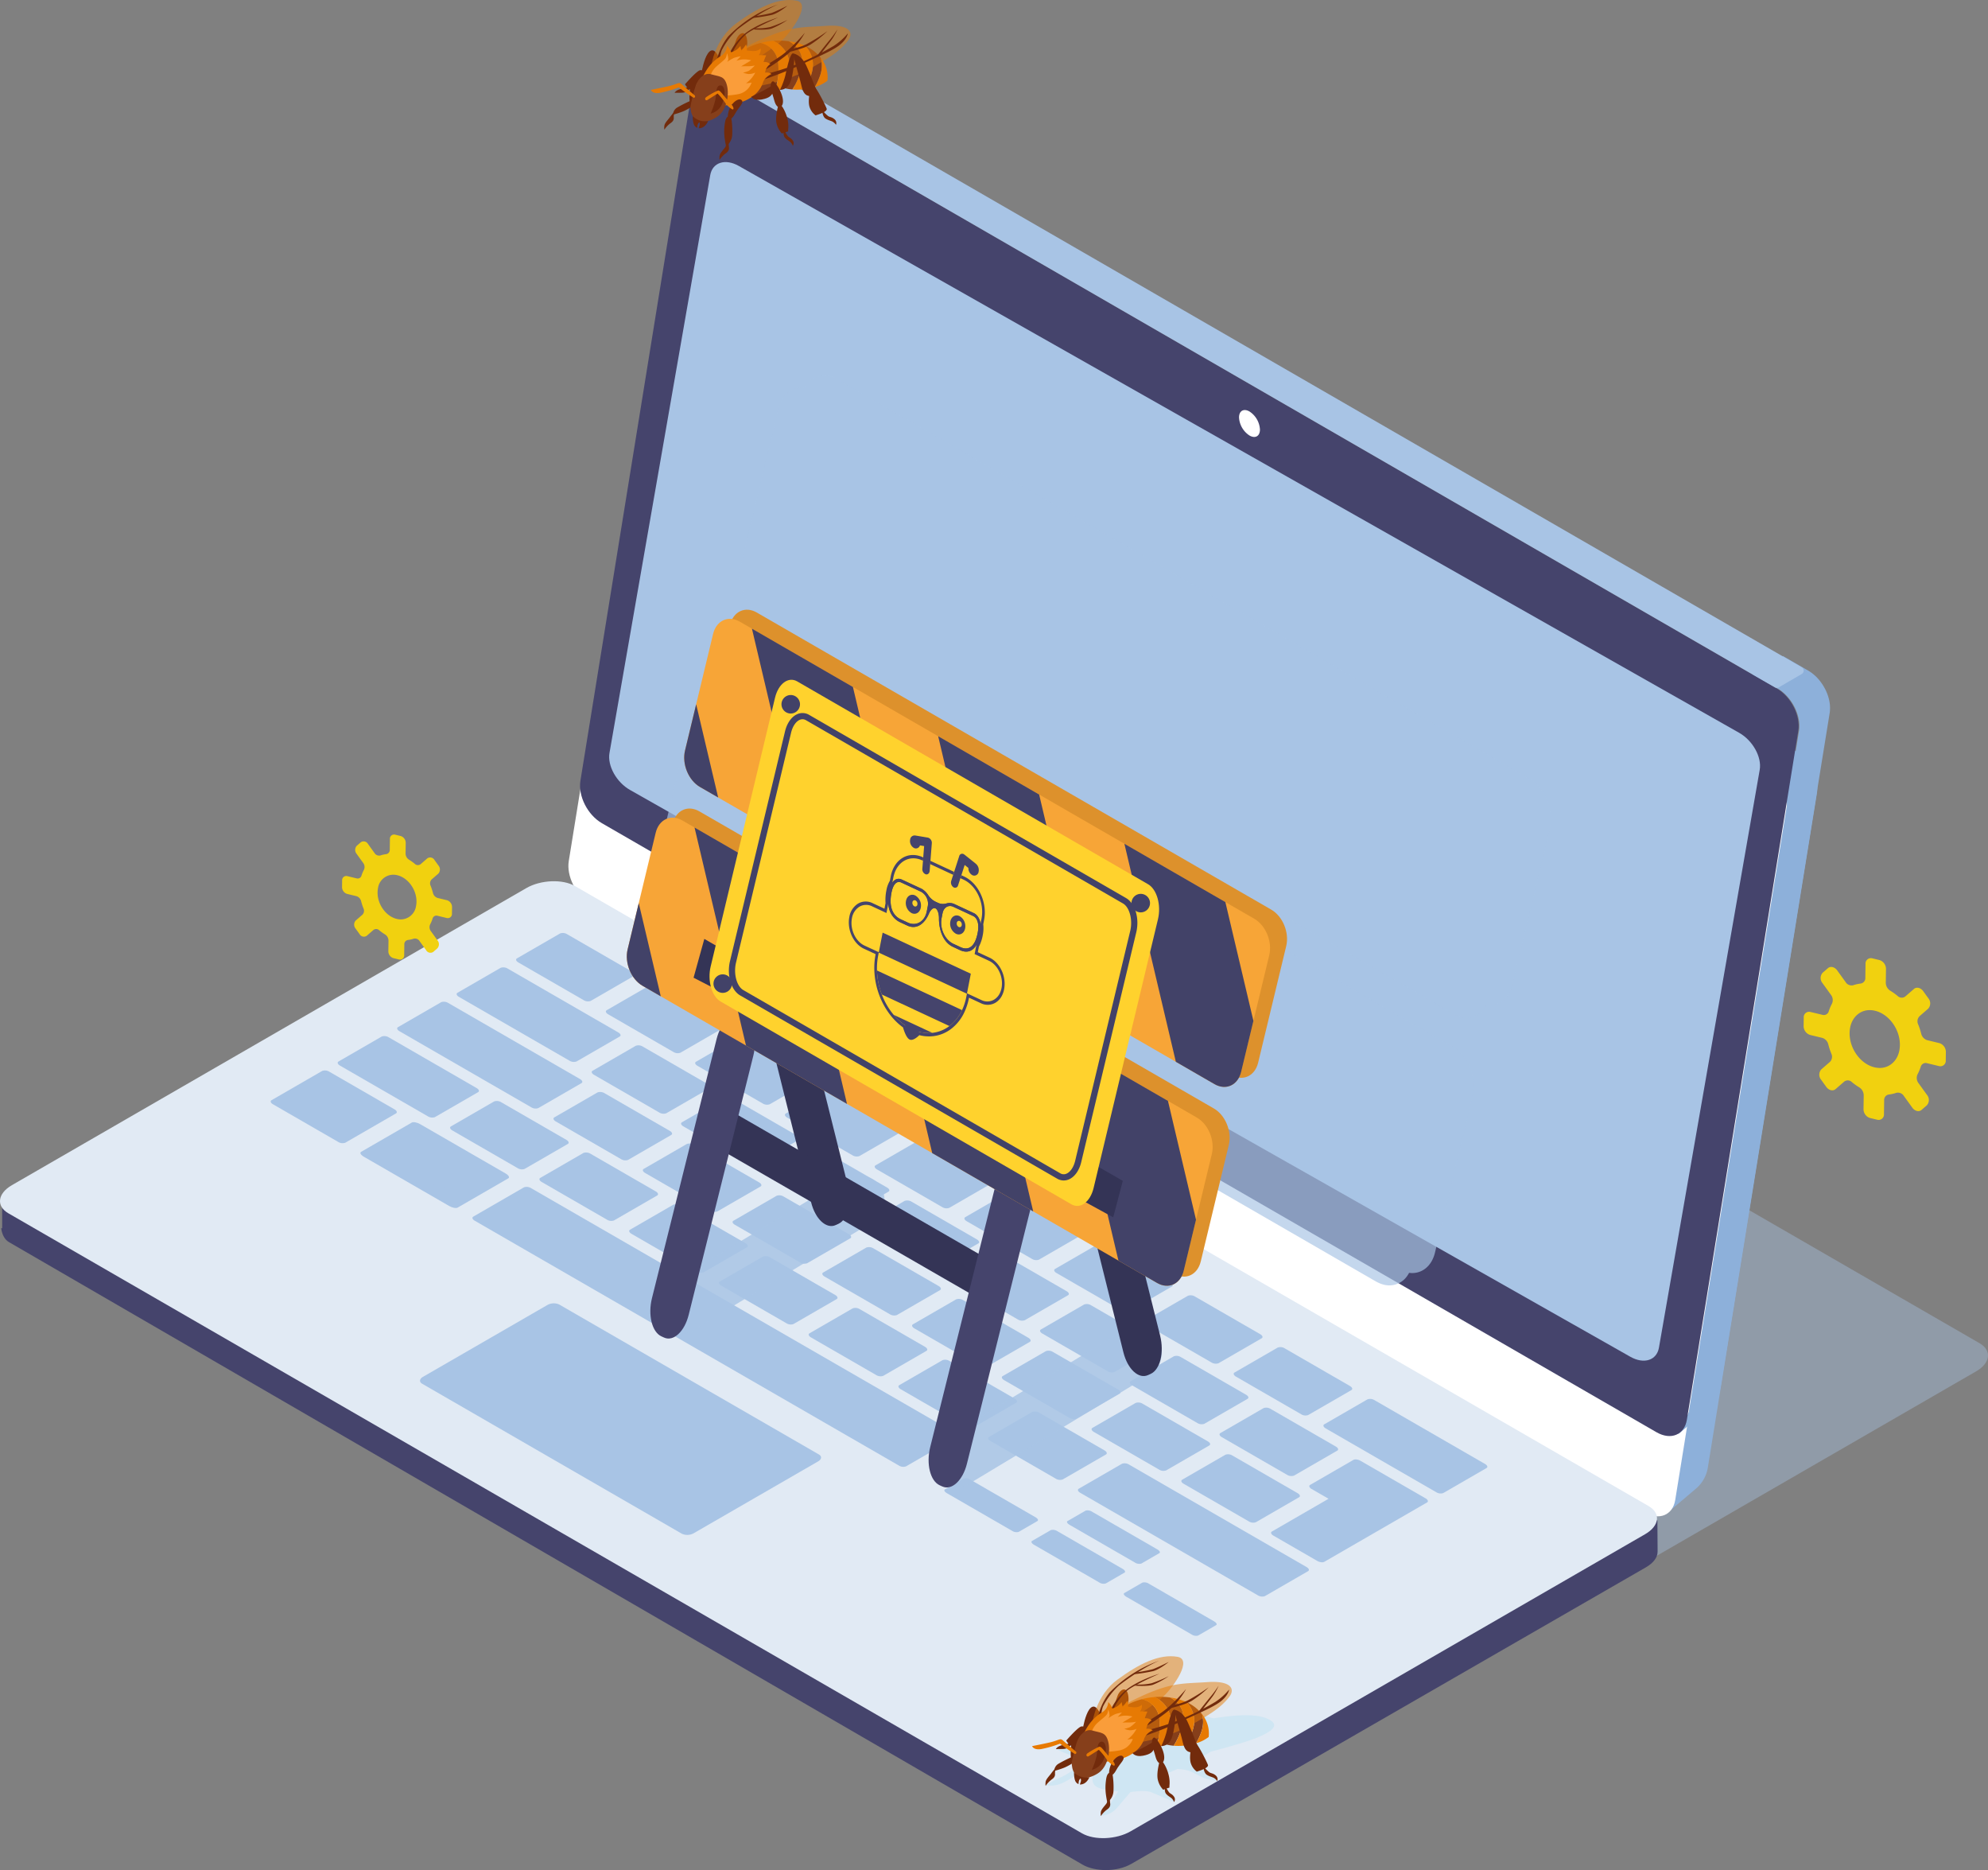 <svg xmlns="http://www.w3.org/2000/svg" width="714.37" height="671.823" viewBox="0 0 714.37 671.823"><rect x="0" y="0" width="714.37" height="671.823" fill="#808080" stroke="none"/><g transform="translate(-1038.117 -331)"><g transform="translate(72.074 156.113)"><path d="M1501.464,830.232,1115.673,607.495c-4.466-2.578-3.9-7.123,1.256-10.1l184.865-106.732c5.156-2.977,13.027-3.3,17.493-.725l385.791,222.737c4.465,2.578,3.9,7.123-1.256,10.1L1518.957,829.506C1513.8,832.483,1505.929,832.81,1501.464,830.232Z" transform="translate(-27.677 -55.227)" fill="#a8c4e5" opacity="0.4"/><path d="M1758.331,515.91l0-.038c0-.14,0-.279-.006-.419s-.011-.281-.019-.422c0-.02,0-.039,0-.059l0-.058c-.007-.1-.015-.2-.023-.3q-.021-.207-.046-.415c-.008-.065-.019-.131-.028-.2,0-.028-.007-.057-.011-.085-.007-.045-.012-.088-.019-.134-.022-.138-.045-.277-.072-.415s-.051-.262-.079-.393l0-.015v-.011q-.047-.209-.1-.419c-.035-.139-.071-.277-.109-.414-.011-.037-.022-.074-.032-.11s-.016-.053-.024-.079c-.021-.075-.041-.148-.064-.222q-.061-.2-.127-.4c-.033-.1-.069-.2-.1-.3l-.015-.042-.015-.045q-.068-.187-.14-.373c-.046-.119-.094-.238-.144-.357-.021-.05-.043-.1-.065-.15l-.027-.065c-.02-.047-.039-.093-.06-.14-.054-.122-.11-.246-.167-.367s-.117-.243-.177-.364l-.018-.035-.028-.054c-.064-.128-.13-.256-.2-.383s-.132-.234-.2-.351c-.045-.078-.088-.157-.133-.234-.021-.036-.041-.075-.062-.11-.113-.189-.233-.373-.352-.558-.039-.06-.076-.123-.115-.182l-.018-.028q-.231-.348-.48-.685c-.024-.032-.049-.062-.072-.094l-.065-.086c-.058-.076-.115-.153-.174-.229-.1-.126-.2-.249-.3-.372-.039-.047-.079-.092-.118-.138l-.061-.071c-.037-.043-.074-.088-.112-.131-.1-.114-.2-.226-.3-.336-.077-.084-.157-.165-.236-.247l-.042-.045-.039-.041q-.166-.168-.335-.331c-.117-.112-.235-.222-.355-.329l-.007-.007-.009-.008q-.173-.154-.349-.3c-.123-.1-.248-.206-.374-.305l-.047-.036-.053-.041c-.091-.071-.182-.142-.275-.21q-.189-.139-.38-.27c-.035-.024-.071-.047-.107-.071l-.035-.025-.011,0c-.076-.05-.15-.1-.226-.15q-.191-.12-.385-.235l-2.084-1.2-11.418,6.18s2.73,1.583,2.857,1.663.255.166.38.252.255.178.38.27.251.188.376.286c.052.041.1.084.155.126.2.161.393.326.584.5h0v0c.194.174.382.354.567.539.024.023.047.045.07.07q.264.266.517.547l.077.085q.246.276.479.564l.083.1q.231.288.45.586c.075.1.146.208.219.313.089.127.178.251.264.38.1.15.192.3.286.455.062.1.126.2.185.3s.1.178.151.266c.09.157.18.315.264.474.023.043.044.086.067.129.113.22.224.442.329.666l.026.056q.163.354.311.714l.029.073c.094.234.183.47.266.707l.032.091q.12.348.224.7l.032.106c.066.234.128.466.184.7.008.036.017.071.025.107.054.235.1.47.145.7l.017.1q.062.355.1.709c0,.032.007.062.01.094.027.238.048.475.062.711.007.118.013.238.016.355,0,.14.006.28.006.419s0,.292-.011.438-.015.291-.027.435-.029.314-.049.469c-.015.121-.032.241-.052.361,0,0-.039.239-.106.65L1707.6,768.527c-.187,1.159-4.682,8.579-3.667,7.989l10.793-9.147a12.573,12.573,0,0,0,4.28-7.58l38.721-239.313c.188-1.159.47-2.9.47-2.9.019-.12.036-.24.052-.361.013-.1.022-.205.031-.308,0-.006,0-.011,0-.017s0-.028,0-.042c0-.033.007-.067.01-.1.011-.144.02-.29.027-.435,0-.116.006-.232.008-.349C1758.331,515.944,1758.331,515.927,1758.331,515.91Z" transform="translate(-139.265 -57.678)" fill="#8db0da"/><g transform="translate(1170.29 230.883)"><path d="M1647.874,459.258c5.144,2.969,8.6,9.794,7.713,15.249L1615.55,721.952c-.878,5.459-5.763,7.469-10.906,4.5l-378.974-218.8c-5.144-2.969-8.6-9.794-7.713-15.249l40.032-247.449c.883-5.455,5.763-7.469,10.906-4.5Z" transform="translate(-1217.819 -239.084)" fill="#fff"/></g><path d="M1763.982,479.413v-.038c0-.14,0-.28-.006-.42s-.01-.28-.02-.421c0-.02,0-.04,0-.059l0-.058c-.007-.1-.014-.2-.024-.3-.013-.138-.029-.277-.045-.415-.008-.066-.019-.131-.028-.2,0-.028-.007-.057-.012-.085-.007-.045-.011-.089-.019-.134-.022-.139-.045-.277-.072-.415s-.051-.263-.08-.393l0-.015,0-.011c-.031-.14-.063-.28-.1-.419s-.07-.276-.108-.414c-.01-.036-.022-.073-.032-.109s-.016-.053-.023-.08c-.022-.074-.043-.148-.065-.222q-.061-.2-.127-.394c-.033-.1-.069-.2-.1-.3l-.015-.042-.016-.045c-.045-.125-.092-.249-.14-.373s-.094-.238-.144-.357c-.021-.05-.043-.1-.065-.151l-.028-.065c-.02-.046-.039-.093-.06-.14q-.081-.185-.167-.368c-.058-.122-.116-.243-.177-.364l-.018-.034-.028-.055q-.1-.192-.2-.382c-.064-.118-.133-.234-.2-.351-.044-.079-.088-.157-.133-.234-.021-.036-.041-.074-.062-.11-.113-.189-.233-.373-.352-.557-.039-.061-.075-.122-.115-.183l-.018-.028q-.232-.348-.48-.685l-.072-.095-.066-.085c-.058-.076-.114-.154-.174-.23q-.148-.187-.3-.372l-.118-.138-.061-.071c-.037-.044-.074-.088-.112-.131-.1-.114-.2-.226-.3-.336-.077-.084-.157-.165-.236-.247l-.043-.045-.038-.041q-.165-.168-.335-.331c-.117-.112-.235-.221-.355-.329l-.007-.007-.009-.007q-.172-.156-.349-.3c-.123-.1-.248-.206-.374-.306l-.047-.036-.054-.041c-.091-.071-.183-.142-.275-.21-.126-.093-.252-.183-.38-.27-.035-.024-.071-.047-.107-.071l-.035-.025-.011-.006c-.075-.05-.151-.1-.226-.149q-.191-.122-.384-.235l-9.177-5.3-11.264,6.8s9.668,5.06,9.8,5.141.255.165.38.251.255.178.38.27.252.189.376.286c.052.041.1.084.155.127.2.161.394.325.584.5h0v0c.193.174.381.354.566.539l.071.07q.264.267.517.547c.025.029.051.058.077.086.164.183.324.372.48.563l.083.1q.23.287.45.586c.074.1.146.208.219.313.089.127.179.252.265.381.1.149.192.3.286.455.062.1.126.2.185.3s.1.178.151.267c.09.157.18.314.264.474l.066.128c.114.221.225.442.329.667l.025.055q.164.354.311.714l.03.074c.094.234.183.47.266.706l.032.091q.121.349.224.7c.011.035.021.071.031.106q.1.349.185.7c.008.036.017.072.025.108.054.234.1.47.145.7.006.035.011.069.017.1.042.236.076.473.1.708,0,.032.007.063.01.094.027.238.048.475.062.712.007.118.013.237.016.355,0,.14.007.28.006.419s0,.292-.01.437-.015.291-.027.436-.029.313-.049.468c-.015.122-.032.242-.052.361,0,0-.039.238-.105.65L1713.248,732.03c-.187,1.158-4.682,8.579-3.667,7.989l10.792-9.147a12.569,12.569,0,0,0,4.28-7.579l38.722-239.314.47-2.9c.019-.119.036-.24.052-.361.013-.1.022-.2.032-.307,0-.006,0-.011,0-.018s0-.028,0-.041c0-.034.007-.067.01-.1q.017-.217.027-.436c.005-.115.007-.232.008-.348Z" transform="translate(-140.332 -50.014)" fill="#8db0da"/><g transform="translate(1174.474 202.049)"><path d="M1653.032,423.714c5.143,2.97,8.6,9.795,7.712,15.249l-40.036,247.444c-.879,5.459-5.763,7.469-10.907,4.5l-378.973-218.8c-5.143-2.97-8.6-9.794-7.713-15.249l40.032-247.448c.884-5.455,5.763-7.469,10.907-4.5Z" transform="translate(-1222.976 -203.54)" fill="#45446c"/></g><g transform="translate(1184.935 233.117)"><path d="M1641.933,446.868c4.878,2.764,8.185,8.709,7.385,13.286l-36.211,207.592c-.794,4.579-5.4,6.045-10.274,3.281L1243.376,467.4c-4.879-2.764-8.185-8.71-7.386-13.286l36.207-207.6c.8-4.577,5.4-6.045,10.274-3.282Z" transform="translate(-1235.871 -241.838)" fill="#a8c4e5"/></g><path d="M1561.79,804.178l-.084-11.506-14.813,5.73-3.174-7.314L1172.986,577.044c-4.465-2.578-12.623-2.252-17.778.725l-159.9,92.152v-2.566l-28.393,11.854v8.609h-.354c.375,2.434,1.3,4.1,2.809,4.973l385.791,223.642c4.466,2.578,12.337,2.7,17.493-.273l184.865-106.506c2.815-1.625,4.25-3.6,4.257-5.588Z" transform="translate(-0.098 -71.671)" fill="#45446c"/><path d="M1354.847,902.339,969.056,679.6c-4.466-2.578-3.9-7.123,1.256-10.1L1155.176,562.77c5.156-2.977,13.028-3.3,17.493-.725l385.792,222.737c4.465,2.578,3.9,7.123-1.256,10.1L1372.34,901.613C1367.184,904.59,1359.312,904.916,1354.847,902.339Z" transform="translate(0 -68.839)" fill="#e1eaf4"/><g transform="translate(1204.087 309.775)" opacity="0.68"><path d="M1543.407,599.869,1294.575,456.205c-4.666-2.694-9.476-1.235-11.835,3.144-4.261-.581-8.068,2.15-9.294,7.243l-11.766,48.864-1.8,7.495a14.739,14.739,0,0,0-.392,3.769,17.855,17.855,0,0,0,3.167,9.646,14.164,14.164,0,0,0,4.459,4.2l87.92,50.76,10.943,6.318h0l149.97,86.586c.17.1.341.174.511.261.311.159.621.3.933.425a9.6,9.6,0,0,0,1.68.513,8.464,8.464,0,0,0,1.021.138,7.738,7.738,0,0,0,6.873-3.181,9.874,9.874,0,0,0,.817-1.3c4.261.581,8.068-2.15,9.293-7.243l13.572-56.359C1552.211,610.966,1548.972,603.082,1543.407,599.869Z" transform="translate(-1259.479 -358.707)" fill="#a8c4e5"/><path d="M1577.636,481.355,1328.8,337.691c-4.666-2.694-9.476-1.235-11.835,3.143-4.261-.581-8.067,2.15-9.294,7.243l-11.49,47.714-2.082,8.645a14.729,14.729,0,0,0-.392,3.769c.01.484.048.97.1,1.455a17.735,17.735,0,0,0,.678,3.245c.164.532.342,1.06.554,1.575a17.766,17.766,0,0,0,1.144,2.3q.326.55.689,1.071a14.141,14.141,0,0,0,4.46,4.2L1550.17,565.712a10.172,10.172,0,0,0,3.124,1.2,7.855,7.855,0,0,0,8.494-3.931c.078-.13.144-.275.217-.411,4.261.581,8.067-2.151,9.294-7.244l13.572-56.359C1586.439,492.452,1583.2,484.567,1577.636,481.355Z" transform="translate(-1265.941 -336.335)" fill="#a8c4e5"/></g><path d="M1672.064,414.613,1296.446,197.75h0l-.024-.014-.56-.323,0,0c-.426-.245-.933-.536-.991-.568-.13-.07-.259-.137-.388-.2s-.263-.127-.393-.186-.263-.114-.393-.166-.273-.106-.408-.154-.273-.092-.409-.133-.291-.084-.436-.12l-.025-.006,0,0-.04-.008c-.126-.03-.251-.059-.375-.083-.064-.013-.127-.021-.191-.032l-.156-.026c-.04-.006-.081-.015-.121-.019-.154-.021-.306-.036-.458-.047l-.038,0h-.006q-.27-.018-.535-.017c-.02,0-.04,0-.06,0-.081,0-.16.007-.24.011s-.191,0-.285.013c-.027,0-.052.009-.079.011-.131.014-.258.035-.385.055-.069.011-.14.017-.208.03-.016,0-.03.01-.046.012a6.225,6.225,0,0,0-.741.2c-.017.006-.036.009-.052.015s-.05.026-.078.036a5.8,5.8,0,0,0-.9.415l-11.03,6.41a5.824,5.824,0,0,1,.884-.408c.117-.043.238-.079.359-.115.144-.044.289-.087.438-.12q.264-.058.537-.095c.069-.009.136-.023.205-.029a6.744,6.744,0,0,1,.772-.033l.146,0a7.315,7.315,0,0,1,.809.066l.059.01a8.352,8.352,0,0,1,.877.177l.072.019q.434.116.877.28l.087.032c.312.119.625.255.941.41q.192.095.385.2c.1.054.2.11.3.167l2.079,1.2h0l376.2,217.2a1.391,1.391,0,0,0,1.394,0l8.256-4.8A1.391,1.391,0,0,0,1672.064,414.613ZM1292.736,198.422Z" transform="translate(-58.585 0)" fill="#a8c4e5"/><path d="M1522.4,358.651c0,2.383-1.684,3.343-3.76,2.144a8.283,8.283,0,0,1-3.759-6.485c0-2.383,1.684-3.342,3.76-2.143A8.281,8.281,0,0,1,1522.4,358.651Z" transform="translate(-103.605 -29.451)" fill="#fff"/><path d="M1246.2,830.008,1152.835,776.1c-1.081-.624-.944-1.724.3-2.444l44.74-25.831a4.722,4.722,0,0,1,4.234-.175l93.368,53.905c1.081.624.943,1.724-.3,2.444l-44.74,25.832A4.724,4.724,0,0,1,1246.2,830.008Z" transform="translate(-35.124 -104.126)" fill="#a8c4e5"/><g transform="translate(1063.317 510.048)"><g transform="translate(0)"><path d="M1221.446,607.635a2.95,2.95,0,0,1-2.547-.3l-23.422-13.517c-.845-.488-1.076-1.148-.516-1.471l15.516-8.963a2.946,2.946,0,0,1,2.549.3l23.422,13.516c.844.487,1.077,1.146.514,1.471Z" transform="translate(-1106.473 -583.211)" fill="#a8c4e5"/><path d="M1254.94,657.384a2.931,2.931,0,0,1-2.554-.3l-23.42-13.515c-.844-.487-1.068-1.141-.5-1.469l15.521-8.966a2.938,2.938,0,0,1,2.532.3l23.419,13.515c.857.494,1.076,1.15.526,1.468Z" transform="translate(-1112.796 -592.603)" fill="#a8c4e5"/><path d="M1238.008,678.038a2.937,2.937,0,0,1-2.541-.3l-23.425-13.518c-.831-.479-1.082-1.142-.52-1.467l15.524-8.968a2.981,2.981,0,0,1,2.538.3l23.425,13.517c.842.486,1.073,1.148.523,1.465Z" transform="translate(-1109.599 -596.501)" fill="#a8c4e5"/><path d="M1192.2,682.024a2.951,2.951,0,0,1-2.537-.294l-23.423-13.517c-.834-.481-1.066-1.145-.512-1.465l15.52-8.966a2.959,2.959,0,0,1,2.542.292l23.423,13.517c.838.484,1.063,1.145.505,1.467Z" transform="translate(-1100.955 -597.255)" fill="#a8c4e5"/><path d="M1112.742,670.07a2.948,2.948,0,0,1-2.545-.3l-23.422-13.517c-.845-.487-1.078-1.146-.518-1.47l18.223-10.526a2.973,2.973,0,0,1,2.545.3l23.422,13.516c.844.487,1.064,1.153.517,1.468Z" transform="translate(-1085.952 -594.703)" fill="#a8c4e5"/><path d="M1160.627,697.7c-.561.323-1.912.067-3.025-.575l-30.686-17.707c-1.1-.634-1.549-1.419-.989-1.743l18.222-10.526c.548-.316,1.919-.063,3.017.571l30.686,17.708c1.113.642,1.545,1.429,1,1.746Z" transform="translate(-1093.453 -599.03)" fill="#a8c4e5"/><path d="M1411.049,843.966a2.892,2.892,0,0,1-2.375-.4l-23.4-13.506c-.854-.493-1.171-1.111-.7-1.381l6.737-3.892a2.936,2.936,0,0,1,2.392.406l23.4,13.506c.844.487,1.148,1.1.687,1.371Z" transform="translate(-1142.282 -628.792)" fill="#a8c4e5"/><path d="M1449.625,866.806a2.891,2.891,0,0,1-2.375-.4l-23.4-13.506c-.854-.493-1.171-1.112-.7-1.381l6.736-3.892a2.936,2.936,0,0,1,2.392.406l23.4,13.506c.844.487,1.148,1.1.687,1.37Z" transform="translate(-1149.564 -633.103)" fill="#a8c4e5"/><path d="M1490.525,889.908a2.9,2.9,0,0,1-2.347-.416l-23.412-13.51c-.84-.485-1.177-1.1-.729-1.36l6.489-3.749a2.938,2.938,0,0,1,2.354.419l23.412,13.511c.844.487,1.166,1.1.721,1.355Z" transform="translate(-1157.287 -637.492)" fill="#a8c4e5"/><path d="M1465.372,858.036a2.9,2.9,0,0,1-2.347-.416l-23.412-13.51c-.84-.485-1.177-1.1-.728-1.36l6.489-3.749a2.94,2.94,0,0,1,2.354.419l23.412,13.511c.843.487,1.165,1.1.72,1.355Z" transform="translate(-1152.539 -631.476)" fill="#a8c4e5"/><path d="M1331.108,796.067a2.972,2.972,0,0,1-2.557-.3l-152.413-87.955c-.832-.479-1.08-1.148-.52-1.471l18.222-10.527a3.007,3.007,0,0,1,2.547.3L1348.8,784.064c.847.489,1.076,1.16.53,1.476Z" transform="translate(-1102.822 -604.434)" fill="#a8c4e5"/><path d="M1319.318,786.226a8.906,8.906,0,0,1-1.291-.672l-121.3-70a7.308,7.308,0,0,1-1.158-.741l1.132-.654a8.952,8.952,0,0,1,1.284.668l121.3,70a7.409,7.409,0,0,1,1.166.745Z" transform="translate(-1106.644 -607.93)" fill="#a8c4e5"/><path d="M1159.351,695.074c-.035.02-.144-.01-.244-.068l-17.9-10.333c-.1-.056-.152-.12-.118-.14l1.132-.654a.371.371,0,0,1,.243.067l17.9,10.333c.1.058.153.122.118.141Z" transform="translate(-1096.358 -602.213)" fill="#a8c4e5"/><path d="M1105.206,661.39a.155.155,0,0,1-.14-.008l-7.6-4.386c-.041-.024-.048-.061-.013-.081l1.132-.654a.157.157,0,0,1,.139.008l7.6,4.387c.042.024.048.061.014.08Z" transform="translate(-1088.119 -596.998)" fill="#a8c4e5"/><path d="M1231.776,704.844a2.958,2.958,0,0,1-2.547-.3l-23.419-13.515c-.831-.479-1.075-1.15-.521-1.471l15.52-8.966a2.993,2.993,0,0,1,2.552.3l23.419,13.515c.849.49,1.073,1.151.517,1.473Z" transform="translate(-1108.423 -601.561)" fill="#a8c4e5"/><path d="M1271.529,727.785a2.963,2.963,0,0,1-2.537-.294l-23.418-13.514c-.84-.484-1.077-1.151-.523-1.472l15.521-8.966a2.982,2.982,0,0,1,2.554.3l23.418,13.514c.832.479,1.062,1.145.505,1.467Z" transform="translate(-1115.929 -605.893)" fill="#a8c4e5"/><path d="M1311.284,750.727a2.952,2.952,0,0,1-2.536-.294l-23.423-13.518c-.836-.483-1.064-1.144-.51-1.464l15.52-8.966a2.955,2.955,0,0,1,2.542.291l23.423,13.518c.836.483,1.062,1.145.505,1.467Z" transform="translate(-1123.435 -610.224)" fill="#a8c4e5"/><path d="M1351.039,773.668a2.947,2.947,0,0,1-2.538-.3l-23.423-13.517c-.847-.489-1.076-1.15-.521-1.471l15.52-8.966a2.966,2.966,0,0,1,2.552.3l23.422,13.517c.842.486,1.064,1.147.508,1.468Z" transform="translate(-1130.937 -614.554)" fill="#a8c4e5"/><path d="M1390.8,796.613a2.983,2.983,0,0,1-2.556-.305L1364.828,782.8c-.836-.483-1.064-1.145-.51-1.464l15.521-8.966a2.954,2.954,0,0,1,2.541.291l23.415,13.512c.847.488,1.081,1.157.525,1.478Z" transform="translate(-1138.443 -618.885)" fill="#a8c4e5"/><path d="M1430.557,819.539a2.966,2.966,0,0,1-2.543-.3L1404.6,805.727c-.844-.487-1.076-1.15-.521-1.471l15.52-8.966a2.97,2.97,0,0,1,2.552.3l23.416,13.513c.839.485,1.069,1.149.513,1.472Z" transform="translate(-1145.949 -623.213)" fill="#a8c4e5"/><path d="M1510.7,865.789a2.96,2.96,0,0,1-2.543-.3l-63.81-36.824c-.843-.487-1.072-1.148-.518-1.468l15.52-8.966a2.96,2.96,0,0,1,2.548.3l63.81,36.823c.843.487,1.069,1.149.513,1.471Z" transform="translate(-1153.453 -627.543)" fill="#a8c4e5"/><path d="M1277.573,700.85a2.9,2.9,0,0,1-2.53-.293l-23.425-13.518c-.842-.486-1.077-1.139-.515-1.464l15.524-8.967a2.95,2.95,0,0,1,2.533.3l23.425,13.518c.847.488,1.062,1.141.513,1.459Z" transform="translate(-1117.07 -600.809)" fill="#a8c4e5"/><path d="M1317.336,723.8a2.936,2.936,0,0,1-2.536-.3l-23.432-13.522c-.833-.48-1.07-1.135-.507-1.459l15.523-8.968a2.946,2.946,0,0,1,2.525.294l23.432,13.522c.835.481,1.068,1.144.518,1.462Z" transform="translate(-1124.576 -605.14)" fill="#a8c4e5"/><path d="M1357.09,746.738a2.949,2.949,0,0,1-2.542-.3l-23.419-13.515c-.83-.479-1.088-1.145-.526-1.47l15.524-8.968a3,3,0,0,1,2.543.305l23.419,13.515c.836.483,1.073,1.147.523,1.465Z" transform="translate(-1132.079 -609.47)" fill="#a8c4e5"/><path d="M1396.84,769.677a2.933,2.933,0,0,1-2.538-.3l-23.417-13.513c-.843-.487-1.082-1.142-.519-1.467l15.524-8.968a2.96,2.96,0,0,1,2.537.3l23.416,13.513c.84.485,1.069,1.146.519,1.464Z" transform="translate(-1139.584 -613.801)" fill="#a8c4e5"/><path d="M1436.609,792.609a2.94,2.94,0,0,1-2.538-.3l-23.43-13.522c-.844-.487-1.076-1.138-.513-1.464l15.524-8.967a2.941,2.941,0,0,1,2.53.3l23.431,13.522c.836.483,1.069,1.145.519,1.463Z" transform="translate(-1147.09 -618.129)" fill="#a8c4e5"/><path d="M1476.353,815.544a2.921,2.921,0,0,1-2.533-.3l-23.413-13.511c-.851-.491-1.089-1.146-.527-1.471L1465.4,791.3a2.967,2.967,0,0,1,2.545.306l23.413,13.511c.84.484,1.065,1.143.516,1.461Z" transform="translate(-1154.594 -622.46)" fill="#a8c4e5"/><path d="M1516.108,838.486a2.931,2.931,0,0,1-2.534-.3l-23.43-13.521c-.837-.483-1.068-1.134-.506-1.459l15.524-8.967a2.934,2.934,0,0,1,2.524.293l23.43,13.521c.836.483,1.066,1.143.517,1.461Z" transform="translate(-1162.099 -626.791)" fill="#a8c4e5"/><path d="M1294.513,680.2a2.944,2.944,0,0,1-2.551-.293l-23.422-13.517c-.833-.48-1.063-1.139-.5-1.466l15.52-8.966a2.949,2.949,0,0,1,2.527.294l23.422,13.516c.845.488,1.072,1.148.522,1.466Z" transform="translate(-1120.267 -596.911)" fill="#a8c4e5"/><path d="M1334.259,703.138a2.944,2.944,0,0,1-2.542-.288l-23.422-13.517c-.842-.485-1.075-1.145-.509-1.473l15.521-8.966a2.959,2.959,0,0,1,2.539.3l23.421,13.517c.833.48,1.064,1.142.514,1.46Z" transform="translate(-1127.77 -601.241)" fill="#a8c4e5"/><path d="M1374.017,726.082a2.945,2.945,0,0,1-2.555-.3l-23.418-13.514c-.836-.483-1.066-1.141-.5-1.468l15.521-8.966a2.948,2.948,0,0,1,2.529.3l23.417,13.514c.85.49,1.077,1.15.526,1.467Z" transform="translate(-1135.275 -605.572)" fill="#a8c4e5"/><path d="M1413.763,749.019a2.922,2.922,0,0,1-2.542-.288L1387.8,735.213c-.844-.487-1.075-1.145-.509-1.473l15.521-8.966a2.96,2.96,0,0,1,2.539.3l23.423,13.518c.845.488,1.064,1.142.513,1.46Z" transform="translate(-1142.778 -609.901)" fill="#a8c4e5"/><path d="M1453.531,771.949a2.936,2.936,0,0,1-2.538-.285l-23.423-13.517c-.847-.489-1.072-1.144-.505-1.471l15.521-8.966a2.943,2.943,0,0,1,2.535.3l23.423,13.518c.829.478,1.059,1.139.508,1.457Z" transform="translate(-1150.286 -614.231)" fill="#a8c4e5"/><path d="M1493.291,794.894a2.95,2.95,0,0,1-2.559-.3l-23.419-13.515c-.83-.479-1.068-1.142-.5-1.469l15.521-8.967a2.967,2.967,0,0,1,2.532.3l23.42,13.515c.85.491,1.08,1.152.529,1.47Z" transform="translate(-1157.79 -618.561)" fill="#a8c4e5"/><path d="M1533.038,817.832a2.942,2.942,0,0,1-2.545-.29l-23.423-13.517c-.844-.487-1.073-1.145-.506-1.472l15.521-8.966a2.95,2.95,0,0,1,2.535.3l23.424,13.518c.836.483,1.066,1.143.515,1.462Z" transform="translate(-1165.294 -622.892)" fill="#a8c4e5"/><path d="M1211.4,632.255a2.951,2.951,0,0,1-2.554-.294l-39.712-22.917c-.845-.488-1.077-1.147-.511-1.474l15.521-8.966a2.962,2.962,0,0,1,2.541.3l39.712,22.917c.845.488,1.074,1.149.524,1.467Z" transform="translate(-1101.499 -586.084)" fill="#a8c4e5"/><path d="M1595.345,823.368a2.953,2.953,0,0,1-2.547-.3l-39.714-22.918c-.829-.479-1.071-1.145-.51-1.468l15.516-8.963a2.96,2.96,0,0,1,2.543.294l39.714,22.919c.844.487,1.076,1.145.514,1.47Z" transform="translate(-1173.98 -622.161)" fill="#a8c4e5"/><path d="M1192.679,651.878a2.92,2.92,0,0,1-2.542-.3l-47.343-27.32c-.845-.488-1.084-1.144-.521-1.468l15.524-8.968a2.964,2.964,0,0,1,2.54.3l47.342,27.321c.853.492,1.073,1.147.524,1.464Z" transform="translate(-1096.526 -588.957)" fill="#a8c4e5"/><path d="M1150.559,657.994a2.962,2.962,0,0,1-2.545-.3l-31.567-18.216c-.845-.488-1.073-1.149-.519-1.47l15.52-8.966a2.965,2.965,0,0,1,2.55.3l31.567,18.217c.843.487,1.071,1.15.514,1.472Z" transform="translate(-1091.554 -591.829)" fill="#a8c4e5"/><path d="M1261.2,630.573a2.949,2.949,0,0,1-2.553-.3l-23.406-13.507c-.844-.487-1.076-1.148-.516-1.472l15.515-8.963a2.951,2.951,0,0,1,2.549.3l23.406,13.507c.854.493,1.082,1.149.519,1.473Z" transform="translate(-1113.978 -587.542)" fill="#a8c4e5"/><path d="M1300.772,653.393a2.96,2.96,0,0,1-2.55-.3L1274.8,639.579c-.838-.484-1.074-1.146-.513-1.47l15.515-8.963a2.955,2.955,0,0,1,2.547.3l23.422,13.517c.844.487,1.08,1.148.518,1.472Z" transform="translate(-1121.447 -591.849)" fill="#a8c4e5"/><path d="M1340.513,676.327a2.922,2.922,0,0,1-2.538-.29l-23.421-13.516c-.838-.484-1.069-1.144-.509-1.468l15.516-8.963a2.942,2.942,0,0,1,2.542.293l23.421,13.517c.848.488,1.068,1.14.505,1.465Z" transform="translate(-1128.952 -596.18)" fill="#a8c4e5"/><path d="M1380.279,699.276a2.959,2.959,0,0,1-2.549-.3l-23.407-13.508c-.849-.49-1.077-1.149-.518-1.472l15.516-8.963a2.944,2.944,0,0,1,2.55.3l23.407,13.508c.842.486,1.078,1.147.516,1.472Z" transform="translate(-1136.458 -600.511)" fill="#a8c4e5"/><path d="M1420.02,722.209a2.915,2.915,0,0,1-2.536-.29l-23.416-13.513c-.849-.49-1.078-1.149-.517-1.472l15.515-8.963a2.948,2.948,0,0,1,2.551.3l23.416,13.513c.849.49,1.066,1.14.5,1.464Z" transform="translate(-1143.961 -604.841)" fill="#a8c4e5"/><path d="M1459.8,745.144a2.953,2.953,0,0,1-2.54-.291l-23.431-13.521c-.836-.483-1.063-1.141-.5-1.464l15.516-8.963a2.932,2.932,0,0,1,2.536.29l23.431,13.522c.833.48,1.069,1.141.507,1.467Z" transform="translate(-1151.468 -609.17)" fill="#a8c4e5"/><path d="M1499.547,768.084a2.953,2.953,0,0,1-2.547-.3l-23.42-13.515c-.847-.488-1.081-1.151-.521-1.475l15.515-8.962a2.955,2.955,0,0,1,2.554.3l23.42,13.515c.844.487,1.076,1.145.513,1.47Z" transform="translate(-1158.97 -613.499)" fill="#a8c4e5"/><path d="M1539.292,791.02a2.927,2.927,0,0,1-2.533-.287l-23.437-13.526c-.833-.481-1.06-1.139-.5-1.463l15.515-8.962a2.929,2.929,0,0,1,2.533.287l23.438,13.526c.836.483,1.062,1.137.5,1.463Z" transform="translate(-1166.476 -617.831)" fill="#a8c4e5"/><path d="M1561.173,816.824a3.582,3.582,0,0,0-1.372-.449,1.9,1.9,0,0,0-1.153.157l-15.521,8.966a.532.532,0,0,0-.282.672,1.721,1.721,0,0,0,.777.793l6.114,3.528-20.353,11.758a.525.525,0,0,0-.265.675,1.679,1.679,0,0,0,.785.792l15.778,9.106a3.678,3.678,0,0,0,1.379.457,1.925,1.925,0,0,0,1.169-.153l36.9-21.314a.514.514,0,0,0,.259-.672,1.654,1.654,0,0,0-.789-.8Z" transform="translate(-1169.603 -627.222)" fill="#a8c4e5"/><path d="M1149.263,652.842c-.035.02-.144-.011-.244-.068l-17.9-10.333c-.1-.057-.152-.121-.118-.14l1.133-.655a.366.366,0,0,1,.242.068l17.9,10.333c.1.058.152.121.118.141Z" transform="translate(-1094.454 -594.241)" fill="#a8c4e5"/></g></g><rect width="93.74" height="18.538" rx="9.269" transform="matrix(0.857, -0.516, 0.516, 0.857, 1197.445, 641.713)" fill="#a8c4e5" opacity="0.85"/><rect width="93.74" height="18.538" rx="9.269" transform="translate(1297.063 696.666) rotate(-31.051)" fill="#a8c4e5" opacity="0.85"/><path d="M1325.737,625.6l.953-.434c3.38-1.539,4.9-7.693,3.385-13.747l-23.221-93.075c-1.51-6.054-5.475-9.714-8.855-8.175l-.953.434c-3.38,1.538-4.9,7.693-3.385,13.747l23.221,93.075C1318.392,623.476,1322.356,627.137,1325.737,625.6Z" transform="translate(-59.375 -10.616)" fill="#343456"/><path d="M1511.925,715.024l.954-.434c3.38-1.539,4.9-7.693,3.385-13.747l-23.222-93.075c-1.51-6.054-5.474-9.714-8.854-8.176l-.953.435c-3.38,1.538-4.9,7.693-3.385,13.747l23.221,93.075C1504.581,712.9,1508.545,716.562,1511.925,715.024Z" transform="translate(-133.343 -46.142)" fill="#343456"/><path d="M1486.235,682.452h0a4.491,4.491,0,0,1-4.478-4.478h0a4.491,4.491,0,0,1,4.478-4.478h0a4.491,4.491,0,0,1,4.478,4.478h0A4.491,4.491,0,0,1,1486.235,682.452Z" transform="translate(-97.353 -90.207)" fill="#424268"/><path d="M1368.889,701.624l-96.06-55.357c-1.99-1.147-1.928-4.715.137-7.93h0c2.066-3.214,5.383-4.906,7.373-3.76l96.06,55.357c1.99,1.147,1.929,4.716-.137,7.93h0C1374.2,701.079,1370.879,702.771,1368.889,701.624Z" transform="translate(-50.755 -60.038)" fill="#343456"/><path d="M1241.658,692.662l-.953-.435c-3.38-1.538-4.9-7.693-3.385-13.746l23.221-93.075c1.51-6.054,5.475-9.714,8.855-8.176l.953.435c3.38,1.538,4.9,7.693,3.385,13.746l-23.222,93.075C1249,690.539,1245.038,694.2,1241.658,692.662Z" transform="translate(-36.992 -37.258)" fill="#45446c"/><path d="M1407.551,781.413l-.954-.434c-3.38-1.539-4.9-7.693-3.385-13.747l23.222-93.075c1.51-6.054,5.474-9.714,8.854-8.176l.954.435c3.379,1.538,4.895,7.693,3.384,13.747L1416.4,773.237C1414.894,779.291,1410.93,782.951,1407.551,781.413Z" transform="translate(-102.897 -72.516)" fill="#45446c"/><g transform="translate(1191.275 465.356)"><path d="M1423.358,620.813,1238.48,514.074c-4.135-2.387-6.541-8.245-5.376-13.085l10.083-41.874c1.166-4.839,5.462-6.828,9.6-4.441l184.878,106.74c4.134,2.387,6.541,8.245,5.376,13.085l-10.084,41.873C1431.789,621.212,1427.492,623.2,1423.358,620.813Z" transform="translate(-1226.708 -453.664)" fill="#dd912c"/><path d="M1413.234,626.25,1228.355,519.51c-4.134-2.387-6.541-8.245-5.376-13.085l10.084-41.874c1.165-4.839,5.462-6.828,9.6-4.441l184.878,106.74c4.135,2.387,6.542,8.245,5.376,13.085l-10.084,41.874C1421.664,626.648,1417.368,628.637,1413.234,626.25Z" transform="translate(-1222.686 -455.824)" fill="#f7a537"/><path d="M1392.593,607.4l36.285,20.949-18.494-78.335L1374.1,529.062Z" transform="translate(-1282.838 -483.618)" fill="#424268"/><path d="M1281.569,543.3l36.285,20.949-18.494-78.335-36.285-20.949Z" transform="translate(-1238.731 -458.153)" fill="#424268"/><path d="M1226.984,510.026l-4,16.63c-1.165,4.839,1.242,10.7,5.376,13.085l6.535,3.773Z" transform="translate(-1222.686 -476.055)" fill="#424268"/><path d="M1527.088,675.068l4.4-18.266-10.079-42.691-36.285-20.949,18.494,78.335,13.875,8.01C1521.627,681.9,1525.923,679.908,1527.088,675.068Z" transform="translate(-1326.945 -509.083)" fill="#424268"/></g><g transform="translate(1211.905 393.924)"><path d="M1457.586,502.3,1272.708,395.56c-4.135-2.387-6.541-8.245-5.376-13.085l10.084-41.873c1.165-4.84,5.461-6.828,9.6-4.441L1471.89,442.9c4.134,2.387,6.541,8.245,5.376,13.085l-10.084,41.874C1466.017,502.7,1461.72,504.686,1457.586,502.3Z" transform="translate(-1260.936 -335.15)" fill="#dd912c"/><path d="M1447.462,507.735,1262.583,401c-4.134-2.387-6.541-8.245-5.376-13.085l10.084-41.874c1.166-4.839,5.462-6.828,9.6-4.441l184.878,106.74c4.134,2.387,6.541,8.245,5.376,13.085l-10.084,41.873C1455.892,508.134,1451.6,510.123,1447.462,507.735Z" transform="translate(-1256.914 -337.31)" fill="#f7a537"/><path d="M1426.821,488.884l36.284,20.949L1444.612,431.5l-36.285-20.949Z" transform="translate(-1317.066 -365.103)" fill="#424268"/><path d="M1315.8,424.784l36.285,20.949L1333.588,367.4,1297.3,346.448Z" transform="translate(-1272.959 -339.638)" fill="#424268"/><path d="M1261.213,391.512l-4.005,16.63c-1.165,4.839,1.242,10.7,5.376,13.085l6.535,3.773Z" transform="translate(-1256.914 -357.541)" fill="#424268"/><path d="M1561.317,556.553l4.4-18.265L1555.636,495.6l-36.284-20.949,18.494,78.336,13.875,8.01C1555.855,563.382,1560.151,561.393,1561.317,556.553Z" transform="translate(-1361.173 -390.569)" fill="#424268"/></g><path d="M1277.13,585.849l17.087,9.865-3.45,13.091-17.5-9.019Z" transform="translate(-57.996 -73.661)" fill="#343456"/><path d="M1441.471,680.846l17.087,9.865-3.45,13.091-17.364-9.5Z" transform="translate(-89.044 -91.594)" fill="#343456"/><g transform="translate(1221.004 419.096)"><g transform="translate(0)"><path d="M1402.059,565.352l-126.083-72.869c-3.173-1.834-4.774-7.487-3.558-12.561l23.124-96.534c1.216-5.076,4.806-7.728,7.979-5.894L1429.6,450.363c3.173,1.833,4.774,7.487,3.558,12.561l-23.124,96.534C1408.822,564.533,1405.231,567.185,1402.059,565.352Z" transform="translate(-1272.011 -376.913)" fill="#ffd22d"/><g transform="translate(6.953 11.95)"><path d="M1403.88,564.661a4.75,4.75,0,0,1-2.389-.659L1287.6,498.181c-3.25-1.879-4.857-7.274-3.658-12.282l19.788-82.606c.714-2.978,2.362-5.281,4.41-6.161a4.651,4.651,0,0,1,4.256.267l113.889,65.821c3.251,1.879,4.858,7.274,3.658,12.282l-19.789,82.607c-.713,2.978-2.361,5.28-4.409,6.16A4.707,4.707,0,0,1,1403.88,564.661Zm-93.869-165.695a2.491,2.491,0,0,0-.99.213c-1.4.6-2.571,2.335-3.121,4.631l-19.788,82.606c-.95,3.965.243,8.468,2.605,9.833l113.889,65.821a2.407,2.407,0,0,0,2.26.149c1.4-.6,2.571-2.334,3.121-4.631l19.788-82.606c.949-3.965-.244-8.468-2.606-9.833l-113.89-65.821A2.517,2.517,0,0,0,1310.011,398.967Z" transform="translate(-1283.547 -396.739)" fill="#424268"/></g><g transform="matrix(0.985, 0.174, -0.174, 0.985, 55.977, 52.729)"><path d="M31.364,7.478,23.73,5.437a4.2,4.2,0,0,0-2.744.371,4.188,4.188,0,0,1-2.995.264l-.944-.252a6.52,6.52,0,0,1-2.958-1.856,6.842,6.842,0,0,0-2.707-1.828L3.747.1C2.068-.354.079.7,0,5.143c-.132,7.721,4.028,9.67,5.823,10.15l2.755.737c3.663.979,6.087-1.8,6.95-5.637.241-1.069.979-2.456,1.949-2.2s1.654,2.027,1.856,3.214c.724,4.262,3.031,8.3,6.694,9.284l2.755.737c1.8.48,5.983.763,6.116-6.959C34.977,10.029,33.043,7.927,31.364,7.478Zm-16.755,2.3c-.064,3.721-2.759,6.043-6.01,5.174l-2.755-.737C3.967,13.713.836,11.9.947,5.4,1.01,1.753,2.423.825,3.728,1.174l7.634,2.041a4.924,4.924,0,0,1,3.278,4.725ZM28.8,20.353l-2.755-.737c-3.25-.869-5.842-4.6-5.778-8.326L20.3,9.452c.036-2.112,1.564-3.43,3.409-2.937l7.634,2.041c1.3.349,2.674,2.021,2.611,5.664C33.845,20.725,30.681,20.855,28.8,20.353Z" transform="translate(12.443 16.357)" fill="#45446c"/><path d="M2.886.088C1.323-.33.031.782,0,2.571a4.161,4.161,0,0,0,2.774,4c1.563.418,2.854-.694,2.885-2.483A4.161,4.161,0,0,0,2.886.088Zm.407,3.905a1.387,1.387,0,0,1-.925-1.332.768.768,0,0,1,.962-.828,1.387,1.387,0,0,1,.925,1.332A.768.768,0,0,1,3.292,3.993Z" transform="translate(19.04 21.151)" fill="#45446c"/><path d="M2.886.088C1.323-.33.031.782,0,2.571a4.161,4.161,0,0,0,2.774,4c1.563.418,2.854-.694,2.885-2.483A4.161,4.161,0,0,0,2.886.088Zm.407,3.905a1.387,1.387,0,0,1-.925-1.332.768.768,0,0,1,.962-.828,1.387,1.387,0,0,1,.925,1.332A.768.768,0,0,1,3.292,3.993Z" transform="translate(36.017 25.69)" fill="#45446c"/><path d="M9.792,4.389a13.1,13.1,0,0,0,5.034-.425L0,0A20.491,20.491,0,0,0,4.7,2.98S6.312,6.36,7.219,6.6,9.792,4.389,9.792,4.389Z" transform="translate(21.786 64.814)" fill="#45446c"/><path d="M31.364,7.478,23.73,5.437a4.2,4.2,0,0,0-2.744.371,4.188,4.188,0,0,1-2.995.264l-.944-.252a6.52,6.52,0,0,1-2.958-1.856,6.842,6.842,0,0,0-2.707-1.828L3.747.1C2.068-.354.079.7,0,5.143c-.132,7.721,4.028,9.67,5.823,10.15l2.755.737c3.663.979,6.087-1.8,6.95-5.637.241-1.069.979-2.456,1.949-2.2s1.654,2.027,1.856,3.214c.724,4.262,3.031,8.3,6.694,9.284l2.755.737c1.8.48,5.983.763,6.116-6.959C34.977,10.029,33.043,7.927,31.364,7.478Zm-16.755,2.3c-.064,3.721-2.759,6.043-6.01,5.174l-2.755-.737C3.967,13.713.836,11.9.947,5.4,1.01,1.753,2.423.825,3.728,1.174l7.634,2.041a4.924,4.924,0,0,1,3.278,4.725ZM28.8,20.353l-2.755-.737c-3.25-.869-5.842-4.6-5.778-8.326L20.3,9.452c.036-2.112,1.564-3.43,3.409-2.937l7.634,2.041c1.3.349,2.674,2.021,2.611,5.664C33.845,20.725,30.681,20.855,28.8,20.353Z" transform="translate(12.443 16.357)" fill="#45446c"/><path d="M33.758,16.336,0,7.311.125,0,33.883,9.025Z" transform="translate(12.638 36.433)" fill="#45446c"/><path d="M32.571,8.708A15.185,15.185,0,0,1,29.1,15.126L3.216,8.2A26.6,26.6,0,0,1,0,0Z" transform="translate(13.123 50.169)" fill="#45446c"/><path d="M8.862,11.659,7.9,1.783A1.942,1.942,0,0,0,6.386.027H6.375A1.175,1.175,0,0,0,6.128,0L1.775.035a1.058,1.058,0,0,0-.149.012A1.6,1.6,0,0,0,0,1.8,2.851,2.851,0,0,0,1.9,4.542a1.519,1.519,0,0,0,1.935-1.3l1.516-.012.79,8.122a1.942,1.942,0,0,0,1.516,1.755h0C8.406,13.191,8.948,12.539,8.862,11.659Z" transform="translate(16.678 0)" fill="#45446c"/><path d="M7.582,2.658a1.628,1.628,0,0,0-.147-.091L3.123.215a1.461,1.461,0,0,0-.245-.1L2.866.1h0A1.091,1.091,0,0,0,1.3,1.037L.016,10.312A2.059,2.059,0,0,0,1.16,12.387h0a1.091,1.091,0,0,0,1.562-.933l1.06-7.628,1.5.819A2.817,2.817,0,0,0,7.156,6.965a1.58,1.58,0,0,0,1.977-1.7A2.933,2.933,0,0,0,7.582,2.658Z" transform="translate(33.776 3.553)" fill="#45446c"/><g transform="translate(0 6.961)"><path d="M52.158,31.647l-4.5-1.2.034-2a14.334,14.334,0,0,0,.649-4.31,12.513,12.513,0,0,0-.508-3.915l.028-1.63c.108-6.282-4.266-12.582-9.754-14.049l-.075-.02-1.008-.27-.154,1.1,1.217.325c4.949,1.323,8.874,6.982,8.777,12.643l-.223,12.991,5.5,1.47c3.451.923,6.214,4.9,6.146,8.853a7.482,7.482,0,0,1-.235,1.775,5.5,5.5,0,0,1-1.694,2.806,4.775,4.775,0,0,1-4.463.926l-5.5-1.47-.022,1.305a19.924,19.924,0,0,1-.68,4.932,15.2,15.2,0,0,1-3.466,6.42,12.337,12.337,0,0,1-5.617,3.48,13.7,13.7,0,0,1-7.443-.02,19.342,19.342,0,0,1-7.381-3.943,25.429,25.429,0,0,1-5.447-6.438,26.62,26.62,0,0,1-3.216-8.207,23.672,23.672,0,0,1-.505-5.249l.022-1.305L7.148,35.185c-2.9-.776-5.314-3.711-5.973-6.974A8.848,8.848,0,0,1,1,26.325,6.029,6.029,0,0,1,2.926,21.75a4.763,4.763,0,0,1,4.468-.924l5.492,1.468L13.109,9.3c.1-5.661,4.184-9.178,9.128-7.856l.306.082L22.429.353l-1-.268,0,.041c-5.112-.88-9.214,2.948-9.317,8.911l-.028,1.636a9.947,9.947,0,0,0-.637,3.6,17.22,17.22,0,0,0,.5,4.605l-.034,2.007-4.5-1.2a5.5,5.5,0,0,0-5.175,1.067A6.975,6.975,0,0,0,0,26.059a10.069,10.069,0,0,0,.208,2.186c.784,3.88,3.628,7.2,6.92,8.08l4.5,1.2,0,.165a24.918,24.918,0,0,0,.535,5.555,28.029,28.029,0,0,0,3.407,8.7,26.725,26.725,0,0,0,5.716,6.774c.015.015.035.026.049.042l.114.088c.316.262.632.507.953.747.079.061.158.117.237.172l.069.047c.287.208.578.407.88.6l.257.166a19.938,19.938,0,0,0,2.037,1.129c.851,1.705,2.014,3.591,3.11,3.884,1.076.287,2.277-.932,3.163-2.155.29.026.58.04.875.045l.1,0a11.893,11.893,0,0,0,1.251-.044l.241-.027c.321-.029.642-.075.988-.131.1-.019.2-.038.306-.056.326-.067.648-.142.994-.238a.979.979,0,0,0,.126-.029l.06-.018a13.092,13.092,0,0,0,5.885-3.672,15.913,15.913,0,0,0,3.673-6.795,21.056,21.056,0,0,0,.72-5.225l0-.165,4.5,1.2a5.513,5.513,0,0,0,5.171-1.069A6.361,6.361,0,0,0,59,43.963a8.629,8.629,0,0,0,.275-2.057C59.359,37.323,56.161,32.717,52.158,31.647Z" transform="translate(0 0)" fill="#45446c"/><path d="M8.922,3.53l.153-1.1L8.068,2.157,1.007.269,0,0,.114,1.176Z" transform="translate(25.188 1.09)" fill="#45446c"/></g></g></g><path d="M1318.236,392.646h0a3.337,3.337,0,0,1-3.326-3.327h0a3.337,3.337,0,0,1,3.326-3.327h0a3.337,3.337,0,0,1,3.327,3.327h0A3.337,3.337,0,0,1,1318.236,392.646Z" transform="translate(-1289.053 -380.52)" fill="#424268"/><path d="M1277.7,559.144h0a3.336,3.336,0,0,1-3.327-3.326h0a3.337,3.337,0,0,1,3.327-3.327h0a3.337,3.337,0,0,1,3.327,3.327h0A3.336,3.336,0,0,1,1277.7,559.144Z" transform="translate(-1272.948 -446.665)" fill="#424268"/><path d="M1526.912,511.161h0a3.337,3.337,0,0,1-3.327-3.327h0a3.336,3.336,0,0,1,3.327-3.326h0a3.336,3.336,0,0,1,3.327,3.326h0A3.337,3.337,0,0,1,1526.912,511.161Z" transform="translate(-1371.954 -427.603)" fill="#424268"/></g></g><path d="M117.97,183.631l-4.351-1.052a3.2,3.2,0,0,1-2.2-2.345,25.936,25.936,0,0,0-1.082-3.316,2.606,2.606,0,0,1,.469-2.949l3.129-2.717a2.855,2.855,0,0,0,.052-3.735l-1.843-2.556c-.9-1.253-2.395-1.613-3.328-.8l-3.127,2.714a2.074,2.074,0,0,1-2.726-.175,21.716,21.716,0,0,0-2.693-1.921,3.414,3.414,0,0,1-1.575-2.885l.069-4.887a3.324,3.324,0,0,0-2.317-3.209l-2.648-.64a1.936,1.936,0,0,0-2.388,2.073l-.069,4.886a1.977,1.977,0,0,1-1.646,2.106,13.445,13.445,0,0,0-2.726.611A2.5,2.5,0,0,1,84.26,161.7l-3.032-4.2c-.9-1.253-2.395-1.613-3.326-.8L76,158.339a2.855,2.855,0,0,0-.052,3.735l3.032,4.2a3.089,3.089,0,0,1,.384,3.155,16.6,16.6,0,0,0-1.168,2.774,1.823,1.823,0,0,1-2.248,1.27L71.6,172.425a1.941,1.941,0,0,0-2.39,2.075l-.04,2.973a3.327,3.327,0,0,0,2.314,3.212l4.351,1.052a3.208,3.208,0,0,1,2.2,2.345,25.937,25.937,0,0,0,1.082,3.316,2.606,2.606,0,0,1-.469,2.949l-3.129,2.717a2.855,2.855,0,0,0-.052,3.735l1.843,2.556c.9,1.253,2.395,1.613,3.326.8l3.129-2.714a2.074,2.074,0,0,1,2.726.175,21.892,21.892,0,0,0,2.693,1.921,3.425,3.425,0,0,1,1.575,2.885l-.069,4.886A3.325,3.325,0,0,0,93,210.52l2.648.639a1.938,1.938,0,0,0,2.39-2.073l.069-4.886a1.974,1.974,0,0,1,1.644-2.106,13.472,13.472,0,0,0,2.729-.611,2.5,2.5,0,0,1,2.712,1.137l3.032,4.2c.9,1.253,2.392,1.613,3.326.8l1.9-1.651a2.855,2.855,0,0,0,.052-3.735l-3.032-4.2a3.084,3.084,0,0,1-.384-3.155,16.515,16.515,0,0,0,1.168-2.774,1.823,1.823,0,0,1,2.248-1.27l4.351,1.052a1.939,1.939,0,0,0,2.388-2.075l.043-2.973A3.328,3.328,0,0,0,117.97,183.631Zm-14.406,2.655c-.725,3.809-3.662,6.36-7.208,6.258-6.386-.182-11.777-7.658-10.469-14.515.725-3.809,3.662-6.36,7.208-6.258C99.481,171.954,104.872,179.429,103.564,186.286Z" transform="translate(1617.065 522.112)" fill="#f1d10f"/><path d="M106.9,176.707l-3.365-.813a2.478,2.478,0,0,1-1.7-1.813,20.055,20.055,0,0,0-.837-2.564,2.015,2.015,0,0,1,.363-2.28l2.419-2.1a2.207,2.207,0,0,0,.04-2.888l-1.425-1.976a1.783,1.783,0,0,0-2.573-.621l-2.418,2.1a1.6,1.6,0,0,1-2.108-.136,16.791,16.791,0,0,0-2.082-1.485A2.64,2.64,0,0,1,92,159.9l.053-3.779a2.57,2.57,0,0,0-1.791-2.482l-2.048-.495a1.5,1.5,0,0,0-1.846,1.6l-.053,3.778a1.529,1.529,0,0,1-1.273,1.628,10.4,10.4,0,0,0-2.108.473,1.935,1.935,0,0,1-2.1-.879l-2.344-3.251a1.781,1.781,0,0,0-2.571-.621l-1.471,1.277a2.207,2.207,0,0,0-.04,2.888l2.344,3.251a2.389,2.389,0,0,1,.3,2.44,12.837,12.837,0,0,0-.9,2.145,1.409,1.409,0,0,1-1.738.982l-3.365-.813a1.5,1.5,0,0,0-1.848,1.6l-.031,2.3a2.573,2.573,0,0,0,1.789,2.484l3.365.813a2.481,2.481,0,0,1,1.7,1.813,20.055,20.055,0,0,0,.837,2.564,2.015,2.015,0,0,1-.363,2.28L74.076,184a2.207,2.207,0,0,0-.04,2.888l1.425,1.976a1.781,1.781,0,0,0,2.572.621l2.419-2.1a1.6,1.6,0,0,1,2.108.136,16.927,16.927,0,0,0,2.082,1.485,2.648,2.648,0,0,1,1.218,2.231l-.053,3.778A2.571,2.571,0,0,0,87.6,197.5l2.048.494a1.5,1.5,0,0,0,1.848-1.6l.053-3.778a1.526,1.526,0,0,1,1.271-1.628,10.418,10.418,0,0,0,2.11-.473,1.935,1.935,0,0,1,2.1.879l2.344,3.251a1.781,1.781,0,0,0,2.572.621l1.471-1.277a2.207,2.207,0,0,0,.04-2.888l-2.344-3.251a2.385,2.385,0,0,1-.3-2.44,12.77,12.77,0,0,0,.9-2.145,1.409,1.409,0,0,1,1.738-.982l3.365.813a1.5,1.5,0,0,0,1.846-1.6l.033-2.3A2.573,2.573,0,0,0,106.9,176.707Zm-11.14,2.053a5.582,5.582,0,0,1-5.573,4.839c-4.938-.141-9.106-5.921-8.1-11.224a5.582,5.582,0,0,1,5.573-4.839C92.607,167.678,96.776,173.458,95.765,178.761Z" transform="translate(1091.86 477.702)" fill="#f1d10f"/><g transform="translate(1135.831 668.356)"><path d="M292.814,293.505s-7.883-4.121-11.11-2.5c0,0,5.21,2.342,8.4,3.331S292.814,293.505,292.814,293.505Z" fill="#cfe6f3"/><path d="M357.349,279.924c-4.581-1.9-13.4-.9-18.976.033-1.48-.4-3-.763-4.436-1.031-6.016-1.122-20.932,1.205-29.864,6.747a38.988,38.988,0,0,0-8.911,7.592c-2.486,1.332-7,5.645-11.064,7.56a59.649,59.649,0,0,0-6.055,3.163,10.4,10.4,0,0,0,6.323-.939c1.529-.734,4.682-2.622,7.68-4.47.884.215,2.525.678,2.843,1.21.44.734-1.084,3.487,1.8,4.953,1.528.776,4.734,1.214,7.416,1.454-.559.86-1.112,1.735-1.614,2.578a37.44,37.44,0,0,1-4.921,6.178A8.228,8.228,0,0,0,303.6,312.2c1.282-1.5,3.161-3.717,4.877-5.737,0,0,5.312-.922,7.641.088s5.36,2.219,8.057,3.473c.765-.137-3.2-4.781-3.816-6.3a13.1,13.1,0,0,1-.8-2.9s3.277-1.584,5.8-2.678a17.528,17.528,0,0,1,3.5.474c2.156.55,4.627,2.293,6.648,2.925a30.615,30.615,0,0,0,4.186.939s-5.252-5.317-7.495-6.628a8.607,8.607,0,0,0-.9-.456c1.883-1,4.062-2.233,6.032-3.447,1.047-.276,12.373-3.277,16.673-5.054C360.124,284.371,362.446,282.038,357.349,279.924Z" fill="#cfe6f3"/><path d="M301.982,278.926a38.478,38.478,0,0,1,2-7.354c1.148-2.429,3.6-3.3,3.824,1.209S301.982,278.926,301.982,278.926Z" fill="#722b0c"/><path d="M287.362,288.333a5.341,5.341,0,0,1-2.4,1.051c-1.347.182-2.76.67-3.259,1.625.883-.078,1.823.016,2.946-.078s1.457-.61,2.184-1.076A1.578,1.578,0,0,0,287.362,288.333Z" fill="#722b0c"/><path d="M290.373,283.084c-1.619.995-4.931,4.835-4.931,4.835a4.646,4.646,0,0,0,1.918,1.966c.585,1.01,1.264-.933,1.264-.933s3.126-2.82,3.771-4.058A1.4,1.4,0,0,0,290.373,283.084Z" fill="#722b0c"/><path d="M297.942,279.227s-1.258-4.013-3.053-3.442-2.89,4.862-3.337,7,1.217,1.276,2.218,1.4S297.942,279.227,297.942,279.227Z" fill="#722b0c"/><path d="M288.563,293.391a44.27,44.27,0,0,0-5.976,2.911,3.028,3.028,0,0,0-1.454,2.545,33.3,33.3,0,0,0,3.517-1.148c1.6-.648,3.93-2.07,4.26-2.669S288.563,293.391,288.563,293.391Z" fill="#722b0c"/><path d="M322.815,272.486c-.183-.025-.353-.063-.54-.085a26.213,26.213,0,0,0-5.116-.1,9.988,9.988,0,0,1,5.322,5.73c1.384,3.985-.131,9.083-.97,11.371a16.406,16.406,0,0,0,2.516.388,24.045,24.045,0,0,0,3.263-7.95C328.464,276.538,325.05,273.723,322.815,272.486Z" fill="#863f1b"/><path d="M318.918,280.509a8.01,8.01,0,0,0-6.267-7.437,21.811,21.811,0,0,0-6.344,2.679l-3.9,17.6a102.328,102.328,0,0,0,15.246-2.778A23.413,23.413,0,0,0,318.918,280.509Z" fill="#863f1b"/><path d="M334.247,278.48a14.716,14.716,0,0,0-5.551-4.323,9.757,9.757,0,0,1,2.727,6.373c.12,3.4-1.772,6.927-3.284,9.186a21.776,21.776,0,0,0,3.943-.809,22.947,22.947,0,0,0,1.962-4.309A10.548,10.548,0,0,0,334.247,278.48Z" fill="#863f1b"/><path d="M322.481,278.036a9.988,9.988,0,0,0-5.322-5.73,25.877,25.877,0,0,0-4.508.766,8.01,8.01,0,0,1,6.267,7.437,23.413,23.413,0,0,1-1.261,10.062,20.829,20.829,0,0,0,3.373-1.278c.156.043.321.076.481.114C322.35,287.119,323.865,282.021,322.481,278.036Z" fill="#e77a03"/><path d="M328.7,274.157a20.733,20.733,0,0,0-5.881-1.671c2.235,1.237,5.649,4.052,4.475,9.359a24.045,24.045,0,0,1-3.263,7.95,22,22,0,0,0,4.112-.079c1.512-2.259,3.4-5.787,3.284-9.186A9.757,9.757,0,0,0,328.7,274.157Z" fill="#e77a03"/><path d="M334.247,278.48a10.548,10.548,0,0,1-.2,6.118,22.947,22.947,0,0,1-1.962,4.309,13.533,13.533,0,0,0,4.528-2.257A10.984,10.984,0,0,0,334.247,278.48Z" fill="#e77a03"/><path d="M294.889,281.177s1.277-9.553,8.982-15.163,14.981-9.319,21.572-8.156c5.428.958-1.363,10.606-4.854,13.984s-10.775,7.683-10.775,7.683Z" fill="#e77a03" opacity="0.5"/><path d="M309.814,288.875s10.917-1.322,19.987-6.29c7.073-3.876,11.341-6.513,14.3-10.475,1.987-2.662.65-5.766-7.942-5.171s-12.5,0-23.348,4.9a83.883,83.883,0,0,0-10.4,5.574Z" fill="#e77a03" opacity="0.5"/><path d="M328.5,269.411a27.654,27.654,0,0,1-8.147,9.212c-5.177,3.924-7.867,4.915-7.867,4.915l-.28-1.141a81.7,81.7,0,0,0,7.437-4.518C323.749,275.089,328.5,269.411,328.5,269.411Z" fill="#722b0c"/><path d="M311.7,286.9a147.824,147.824,0,0,0,14.139-5.423c4.7-2.317,11.731-5.106,14.811-7.387s3.3-4.465,3.3-4.465a22.34,22.34,0,0,1-5.017,4.465,97.459,97.459,0,0,1-15.7,7.532,105.733,105.733,0,0,1-10.525,3.076Z" fill="#722b0c"/><path d="M300.991,277.87a20.379,20.379,0,0,1,6.379-8.459c4.565-3.411,11.548-5.492,11.548-5.492s-9.4,4.15-11.69,6.149a20.125,20.125,0,0,0-5.163,7.45Z" fill="#722b0c"/><path d="M296.694,279.924a22.407,22.407,0,0,1,4.23-9.156,46.73,46.73,0,0,1,17.994-11.549s-6.11,2.4-14.637,9a26.7,26.7,0,0,0-5.678,7.563,13.874,13.874,0,0,0-.661,3.448Z" fill="#722b0c"/><path d="M316.115,280.659a3.208,3.208,0,0,0-2.459-.735,22.865,22.865,0,0,1,.957-2.406c-1.107-.065-1.486-.065-2.685-.082a2.939,2.939,0,0,0,.665-2.39c-1.412,1.429-3.534.842-4.941.733a4.866,4.866,0,0,0-.287-2.155A16.439,16.439,0,0,1,305.7,275.8a9.282,9.282,0,0,1-.34-1.705,6.067,6.067,0,0,1-3.377,2.328,5.583,5.583,0,0,0-1.463-2.328,4.435,4.435,0,0,1-2.066,3.6c-6.482,3.8-7.768,11.055-7.768,11.055l4.972,6.754s9.363.961,14.851-3.871a9.6,9.6,0,0,0,2.927-4.295c.618-2.044,3.075-3.1,3.075-3.1a2.974,2.974,0,0,0-2.291-.507A4.237,4.237,0,0,1,316.115,280.659Z" fill="#e77a03"/><path d="M340.2,268.216a39.567,39.567,0,0,1-2.685,3.693c-1.41,1.678-4.5,5.605-4.5,5.605s1.264.071,1.276-.368,2.753-3.693,3.894-5.3A23.3,23.3,0,0,0,340.2,268.216Z" fill="#722b0c"/><path d="M322.275,276.475c.2-.135,5.443-1.159,8.259-2.82a37.7,37.7,0,0,0,6.076-4.835,69.376,69.376,0,0,1-7.654,4.767,16.62,16.62,0,0,1-5.338,1.545Z" fill="#722b0c"/><path d="M310.508,263.449a52.378,52.378,0,0,0,5.993-1.142c1.611-.537,5.774-2.618,5.774-2.618s-3.138,2.618-5.563,3.289a62.565,62.565,0,0,1-7.487,1.176Z" fill="#722b0c"/><path d="M309.955,268.216s4.53.356,6.561-.3a28.431,28.431,0,0,0,5.759-3.125,47.686,47.686,0,0,1-6.169,2.551,20.468,20.468,0,0,1-5.244.463Z" fill="#722b0c"/><path d="M305.564,293.47c-1.044-.641-4.063,1.29-4.685,5.21-.384,2.421,1.174,2.41,2.519-.139S307.087,294.4,305.564,293.47Z" fill="#722b0c"/><path d="M294.309,286.123a7.343,7.343,0,0,1,2.385-4.566c2.2-1.946,3.175-2.547,3.474-3.294a5.579,5.579,0,0,0,.351-1.5,6.652,6.652,0,0,1,.472,2.1,1.866,1.866,0,0,1-.472,1.061,17.2,17.2,0,0,1,2.545-1.5,16.579,16.579,0,0,1,2.39-.556l-1.544,1.592a13.827,13.827,0,0,1,2.021-.449,9.626,9.626,0,0,1,3.294.3l-3.622,2.171s1.45-.058,2.2-.038a12.124,12.124,0,0,0,2.728-.268,13.462,13.462,0,0,1-2.17,1.915,8.334,8.334,0,0,1-2.1.628,10.188,10.188,0,0,0,1.834.507,5.344,5.344,0,0,0,2.582-.507,10.611,10.611,0,0,1-3.319,3.863l2.005-.255a6.363,6.363,0,0,1-4.8,4.141,28.534,28.534,0,0,1-6.045.492Z" fill="#ffa648" opacity="0.8"/><path d="M294.772,284.32c3.167.925,4.861.532,5.747,4.021s-.132,9.2-3.825,11.451-6.729,1.941-8.2,0C285.3,295.572,289.476,282.773,294.772,284.32Z" fill="#863f1b"/><path d="M298.065,288.341c-1.712.194-1.265,3.025-1.752,5.267a28.145,28.145,0,0,1-1.684,4.841,5.963,5.963,0,0,0,4.3-3.879C300.319,291.1,299.63,288.164,298.065,288.341Z" fill="#722b0c"/><path d="M290.105,286.679s-2.266-.563-2.89,3.206a16.628,16.628,0,0,0,.171,5.972S288.958,287.995,290.105,286.679Z" fill="#722b0c"/><path d="M288.211,299.361s-.018,2.488.655,3.42a2.093,2.093,0,0,0,.952.792c.067-.366.076-.766.152-1.077a1.816,1.816,0,0,1,.625-.951,1.6,1.6,0,0,1,.037,1.214c-.059.2-.263.813-.3.971.914,0,2.37-.326,3.441-2.631A6.142,6.142,0,0,1,288.211,299.361Z" fill="#722b0c"/><path d="M301.958,299.385c-1.9-.254-2.159,1.55-2.4,4.323a19.55,19.55,0,0,0,.22,4.248c.185,1.257.4,2.168.4,2.168a5.142,5.142,0,0,0,2.22-4A29.207,29.207,0,0,0,301.958,299.385Z" fill="#722b0c"/><path d="M281.9,297.425s-1.187,1.338-1.854,2.271-1.926,2.131-2.029,3.13a4.593,4.593,0,0,0,0,1.4,9.723,9.723,0,0,1,2.029-2.2c1-.666,1.445-1.265,1.343-2.265A5.618,5.618,0,0,1,281.9,297.425Z" fill="#722b0c"/><path d="M300.929,307.025a11.464,11.464,0,0,1-1.042,3.511c-.667.933-1.927,2.132-2.029,3.131a4.549,4.549,0,0,0,0,1.4,9.7,9.7,0,0,1,2.029-2.2c1-.666,1.444-1.265,1.342-2.265S300.929,307.025,300.929,307.025Z" fill="#722b0c"/><path d="M317.535,287.126c-.9-.954-1.917.841-.844,3.9.869,2.481.9,3.671,1.746,4.647a1.107,1.107,0,0,0,1.713.076C321.566,294,319.7,289.42,317.535,287.126Z" fill="#722b0c"/><path d="M320.265,305.6c.75-.263,2.092-.737,2.241-.759,0-.362.017-.752.05-1.179.294-3.806-2.078-8.351-3.394-8.891,0,0-1.517,4.776-.773,7.44A7.643,7.643,0,0,0,320.265,305.6Z" fill="#722b0c"/><path d="M332.352,299.1c.828-.29,4.02-1.193,4.02-2.29,0-.4-3.915-8.463-5.365-9.059,0,0-1.673,5.267-.853,8.2A6.1,6.1,0,0,0,332.352,299.1Z" fill="#722b0c"/><path d="M309.225,292.413s.9,1.51,3.744.978,3.537-1.4,4.144-2.66c.57-1.183.542-2.995-1.2-1.856S309.225,292.413,309.225,292.413Z" fill="#722b0c"/><path d="M320.978,304.021s-.48,2.133.362,3.088,1.79,1.235,2.27,1.908a3.464,3.464,0,0,1,.562,1.011,1.639,1.639,0,0,0,0-1.909c-.7-1.01-1.342-1.034-1.821-1.622A11.96,11.96,0,0,1,320.978,304.021Z" fill="#722b0c"/><path d="M334.677,297.093s.094,2.365,1.241,3.128,2.217.793,2.907,1.363a3.758,3.758,0,0,1,.87.9,1.776,1.776,0,0,0-.533-2c-1.013-.862-1.693-.707-2.358-1.188A12.988,12.988,0,0,1,334.677,297.093Z" fill="#722b0c"/><path d="M319.558,289.934a27.153,27.153,0,0,0,1.941-5.2c.982-4.737,2.032-8.323,2.859-7.872s-.044,6.367-.385,7.872S323.006,289.815,319.558,289.934Z" fill="#722b0c"/><path d="M324.358,276.858s2.885.383,4.732,4.485,2.656,6.576,3.308,8a2.1,2.1,0,0,1-2.632,2.728c-1.952-.453-2.289-2.919-2.851-5.11S324.271,278.036,324.358,276.858Z" fill="#722b0c"/><path d="M289,291.976s-3.447-2.9-4.619-3.966-1.223-.314-4.441.5c-1.615.41-6.772,1.42-6.772,1.42s.452,1.47,3.21,1.075a39.848,39.848,0,0,0,6.808-1.965,62.389,62.389,0,0,0,5.376,3.734C289.315,292.7,289,291.976,289,291.976Z" fill="#e77a03"/><path d="M292.983,292.579s-.562.477-.169.926c.323.368.762,0,.762,0l3.579-2.252a25.217,25.217,0,0,1,2.525,3.041,7.828,7.828,0,0,0,2.816,2.663c.4.09.965-.547-1.374-2.975-2.217-2.3-3.031-4.042-3.888-3.806A26,26,0,0,0,292.983,292.579Z" fill="#e77a03"/></g><g transform="translate(998.831 73.356)"><path d="M301.982,278.926a38.478,38.478,0,0,1,2-7.354c1.148-2.429,3.6-3.3,3.824,1.209S301.982,278.926,301.982,278.926Z" fill="#722b0c"/><path d="M287.362,288.333a5.341,5.341,0,0,1-2.4,1.051c-1.347.182-2.76.67-3.259,1.625.883-.078,1.823.016,2.946-.078s1.457-.61,2.184-1.076A1.578,1.578,0,0,0,287.362,288.333Z" fill="#722b0c"/><path d="M290.373,283.084c-1.619.995-4.931,4.835-4.931,4.835a4.646,4.646,0,0,0,1.918,1.966c.585,1.01,1.264-.933,1.264-.933s3.126-2.82,3.771-4.058A1.4,1.4,0,0,0,290.373,283.084Z" fill="#722b0c"/><path d="M297.942,279.227s-1.258-4.013-3.053-3.442-2.89,4.862-3.337,7,1.217,1.276,2.218,1.4S297.942,279.227,297.942,279.227Z" fill="#722b0c"/><path d="M288.563,293.391a44.27,44.27,0,0,0-5.976,2.911,3.028,3.028,0,0,0-1.454,2.545,33.3,33.3,0,0,0,3.517-1.148c1.6-.648,3.93-2.07,4.26-2.669S288.563,293.391,288.563,293.391Z" fill="#722b0c"/><path d="M322.815,272.486c-.183-.025-.353-.063-.54-.085a26.213,26.213,0,0,0-5.116-.1,9.988,9.988,0,0,1,5.322,5.73c1.384,3.985-.131,9.083-.97,11.371a16.406,16.406,0,0,0,2.516.388,24.045,24.045,0,0,0,3.263-7.95C328.464,276.538,325.05,273.723,322.815,272.486Z" fill="#863f1b"/><path d="M318.918,280.509a8.01,8.01,0,0,0-6.267-7.437,21.811,21.811,0,0,0-6.344,2.679l-3.9,17.6a102.328,102.328,0,0,0,15.246-2.778A23.413,23.413,0,0,0,318.918,280.509Z" fill="#863f1b"/><path d="M334.247,278.48a14.716,14.716,0,0,0-5.551-4.323,9.757,9.757,0,0,1,2.727,6.373c.12,3.4-1.772,6.927-3.284,9.186a21.776,21.776,0,0,0,3.943-.809,22.947,22.947,0,0,0,1.962-4.309A10.548,10.548,0,0,0,334.247,278.48Z" fill="#863f1b"/><path d="M322.481,278.036a9.988,9.988,0,0,0-5.322-5.73,25.877,25.877,0,0,0-4.508.766,8.01,8.01,0,0,1,6.267,7.437,23.413,23.413,0,0,1-1.261,10.062,20.829,20.829,0,0,0,3.373-1.278c.156.043.321.076.481.114C322.35,287.119,323.865,282.021,322.481,278.036Z" fill="#e77a03"/><path d="M328.7,274.157a20.733,20.733,0,0,0-5.881-1.671c2.235,1.237,5.649,4.052,4.475,9.359a24.045,24.045,0,0,1-3.263,7.95,22,22,0,0,0,4.112-.079c1.512-2.259,3.4-5.787,3.284-9.186A9.757,9.757,0,0,0,328.7,274.157Z" fill="#e77a03"/><path d="M334.247,278.48a10.548,10.548,0,0,1-.2,6.118,22.947,22.947,0,0,1-1.962,4.309,13.533,13.533,0,0,0,4.528-2.257A10.984,10.984,0,0,0,334.247,278.48Z" fill="#e77a03"/><path d="M294.889,281.177s1.277-9.553,8.982-15.163,14.981-9.319,21.572-8.156c5.428.958-1.363,10.606-4.854,13.984s-10.775,7.683-10.775,7.683Z" fill="#e77a03" opacity="0.5"/><path d="M309.814,288.875s10.917-1.322,19.987-6.29c7.073-3.876,11.341-6.513,14.3-10.475,1.987-2.662.65-5.766-7.942-5.171s-12.5,0-23.348,4.9a83.883,83.883,0,0,0-10.4,5.574Z" fill="#e77a03" opacity="0.5"/><path d="M328.5,269.411a27.654,27.654,0,0,1-8.147,9.212c-5.177,3.924-7.867,4.915-7.867,4.915l-.28-1.141a81.7,81.7,0,0,0,7.437-4.518C323.749,275.089,328.5,269.411,328.5,269.411Z" fill="#722b0c"/><path d="M311.7,286.9a147.824,147.824,0,0,0,14.139-5.423c4.7-2.317,11.731-5.106,14.811-7.387s3.3-4.465,3.3-4.465a22.34,22.34,0,0,1-5.017,4.465,97.459,97.459,0,0,1-15.7,7.532,105.733,105.733,0,0,1-10.525,3.076Z" fill="#722b0c"/><path d="M300.991,277.87a20.379,20.379,0,0,1,6.379-8.459c4.565-3.411,11.548-5.492,11.548-5.492s-9.4,4.15-11.69,6.149a20.125,20.125,0,0,0-5.163,7.45Z" fill="#722b0c"/><path d="M296.694,279.924a22.407,22.407,0,0,1,4.23-9.156,46.73,46.73,0,0,1,17.994-11.549s-6.11,2.4-14.637,9a26.7,26.7,0,0,0-5.678,7.563,13.874,13.874,0,0,0-.661,3.448Z" fill="#722b0c"/><path d="M316.115,280.659a3.208,3.208,0,0,0-2.459-.735,22.865,22.865,0,0,1,.957-2.406c-1.107-.065-1.486-.065-2.685-.082a2.939,2.939,0,0,0,.665-2.39c-1.412,1.429-3.534.842-4.941.733a4.866,4.866,0,0,0-.287-2.155A16.439,16.439,0,0,1,305.7,275.8a9.282,9.282,0,0,1-.34-1.705,6.067,6.067,0,0,1-3.377,2.328,5.583,5.583,0,0,0-1.463-2.328,4.435,4.435,0,0,1-2.066,3.6c-6.482,3.8-7.768,11.055-7.768,11.055l4.972,6.754s9.363.961,14.851-3.871a9.6,9.6,0,0,0,2.927-4.295c.618-2.044,3.075-3.1,3.075-3.1a2.974,2.974,0,0,0-2.291-.507A4.237,4.237,0,0,1,316.115,280.659Z" fill="#e77a03"/><path d="M340.2,268.216a39.567,39.567,0,0,1-2.685,3.693c-1.41,1.678-4.5,5.605-4.5,5.605s1.264.071,1.276-.368,2.753-3.693,3.894-5.3A23.3,23.3,0,0,0,340.2,268.216Z" fill="#722b0c"/><path d="M322.275,276.475c.2-.135,5.443-1.159,8.259-2.82a37.7,37.7,0,0,0,6.076-4.835,69.376,69.376,0,0,1-7.654,4.767,16.62,16.62,0,0,1-5.338,1.545Z" fill="#722b0c"/><path d="M310.508,263.449a52.378,52.378,0,0,0,5.993-1.142c1.611-.537,5.774-2.618,5.774-2.618s-3.138,2.618-5.563,3.289a62.565,62.565,0,0,1-7.487,1.176Z" fill="#722b0c"/><path d="M309.955,268.216s4.53.356,6.561-.3a28.431,28.431,0,0,0,5.759-3.125,47.686,47.686,0,0,1-6.169,2.551,20.468,20.468,0,0,1-5.244.463Z" fill="#722b0c"/><path d="M305.564,293.47c-1.044-.641-4.063,1.29-4.685,5.21-.384,2.421,1.174,2.41,2.519-.139S307.087,294.4,305.564,293.47Z" fill="#722b0c"/><path d="M294.309,286.123a7.343,7.343,0,0,1,2.385-4.566c2.2-1.946,3.175-2.547,3.474-3.294a5.579,5.579,0,0,0,.351-1.5,6.652,6.652,0,0,1,.472,2.1,1.866,1.866,0,0,1-.472,1.061,17.2,17.2,0,0,1,2.545-1.5,16.579,16.579,0,0,1,2.39-.556l-1.544,1.592a13.827,13.827,0,0,1,2.021-.449,9.626,9.626,0,0,1,3.294.3l-3.622,2.171s1.45-.058,2.2-.038a12.124,12.124,0,0,0,2.728-.268,13.462,13.462,0,0,1-2.17,1.915,8.334,8.334,0,0,1-2.1.628,10.188,10.188,0,0,0,1.834.507,5.344,5.344,0,0,0,2.582-.507,10.611,10.611,0,0,1-3.319,3.863l2.005-.255a6.363,6.363,0,0,1-4.8,4.141,28.534,28.534,0,0,1-6.045.492Z" fill="#ffa648" opacity="0.8"/><path d="M294.772,284.32c3.167.925,4.861.532,5.747,4.021s-.132,9.2-3.825,11.451-6.729,1.941-8.2,0C285.3,295.572,289.476,282.773,294.772,284.32Z" fill="#863f1b"/><path d="M298.065,288.341c-1.712.194-1.265,3.025-1.752,5.267a28.145,28.145,0,0,1-1.684,4.841,5.963,5.963,0,0,0,4.3-3.879C300.319,291.1,299.63,288.164,298.065,288.341Z" fill="#722b0c"/><path d="M290.105,286.679s-2.266-.563-2.89,3.206a16.628,16.628,0,0,0,.171,5.972S288.958,287.995,290.105,286.679Z" fill="#722b0c"/><path d="M288.211,299.361s-.018,2.488.655,3.42a2.093,2.093,0,0,0,.952.792c.067-.366.076-.766.152-1.077a1.816,1.816,0,0,1,.625-.951,1.6,1.6,0,0,1,.037,1.214c-.059.2-.263.813-.3.971.914,0,2.37-.326,3.441-2.631A6.142,6.142,0,0,1,288.211,299.361Z" fill="#722b0c"/><path d="M301.958,299.385c-1.9-.254-2.159,1.55-2.4,4.323a19.55,19.55,0,0,0,.22,4.248c.185,1.257.4,2.168.4,2.168a5.142,5.142,0,0,0,2.22-4A29.207,29.207,0,0,0,301.958,299.385Z" fill="#722b0c"/><path d="M281.9,297.425s-1.187,1.338-1.854,2.271-1.926,2.131-2.029,3.13a4.593,4.593,0,0,0,0,1.4,9.723,9.723,0,0,1,2.029-2.2c1-.666,1.445-1.265,1.343-2.265A5.618,5.618,0,0,1,281.9,297.425Z" fill="#722b0c"/><path d="M300.929,307.025a11.464,11.464,0,0,1-1.042,3.511c-.667.933-1.927,2.132-2.029,3.131a4.549,4.549,0,0,0,0,1.4,9.7,9.7,0,0,1,2.029-2.2c1-.666,1.444-1.265,1.342-2.265S300.929,307.025,300.929,307.025Z" fill="#722b0c"/><path d="M317.535,287.126c-.9-.954-1.917.841-.844,3.9.869,2.481.9,3.671,1.746,4.647a1.107,1.107,0,0,0,1.713.076C321.566,294,319.7,289.42,317.535,287.126Z" fill="#722b0c"/><path d="M320.265,305.6c.75-.263,2.092-.737,2.241-.759,0-.362.017-.752.05-1.179.294-3.806-2.078-8.351-3.394-8.891,0,0-1.517,4.776-.773,7.44A7.643,7.643,0,0,0,320.265,305.6Z" fill="#722b0c"/><path d="M332.352,299.1c.828-.29,4.02-1.193,4.02-2.29,0-.4-3.915-8.463-5.365-9.059,0,0-1.673,5.267-.853,8.2A6.1,6.1,0,0,0,332.352,299.1Z" fill="#722b0c"/><path d="M309.225,292.413s.9,1.51,3.744.978,3.537-1.4,4.144-2.66c.57-1.183.542-2.995-1.2-1.856S309.225,292.413,309.225,292.413Z" fill="#722b0c"/><path d="M320.978,304.021s-.48,2.133.362,3.088,1.79,1.235,2.27,1.908a3.464,3.464,0,0,1,.562,1.011,1.639,1.639,0,0,0,0-1.909c-.7-1.01-1.342-1.034-1.821-1.622A11.96,11.96,0,0,1,320.978,304.021Z" fill="#722b0c"/><path d="M334.677,297.093s.094,2.365,1.241,3.128,2.217.793,2.907,1.363a3.758,3.758,0,0,1,.87.9,1.776,1.776,0,0,0-.533-2c-1.013-.862-1.693-.707-2.358-1.188A12.988,12.988,0,0,1,334.677,297.093Z" fill="#722b0c"/><path d="M319.558,289.934a27.153,27.153,0,0,0,1.941-5.2c.982-4.737,2.032-8.323,2.859-7.872s-.044,6.367-.385,7.872S323.006,289.815,319.558,289.934Z" fill="#722b0c"/><path d="M324.358,276.858s2.885.383,4.732,4.485,2.656,6.576,3.308,8a2.1,2.1,0,0,1-2.632,2.728c-1.952-.453-2.289-2.919-2.851-5.11S324.271,278.036,324.358,276.858Z" fill="#722b0c"/><path d="M289,291.976s-3.447-2.9-4.619-3.966-1.223-.314-4.441.5c-1.615.41-6.772,1.42-6.772,1.42s.452,1.47,3.21,1.075a39.848,39.848,0,0,0,6.808-1.965,62.389,62.389,0,0,0,5.376,3.734C289.315,292.7,289,291.976,289,291.976Z" fill="#e77a03"/><path d="M292.983,292.579s-.562.477-.169.926c.323.368.762,0,.762,0l3.579-2.252a25.217,25.217,0,0,1,2.525,3.041,7.828,7.828,0,0,0,2.816,2.663c.4.09.965-.547-1.374-2.975-2.217-2.3-3.031-4.042-3.888-3.806A26,26,0,0,0,292.983,292.579Z" fill="#e77a03"/></g></g></svg>